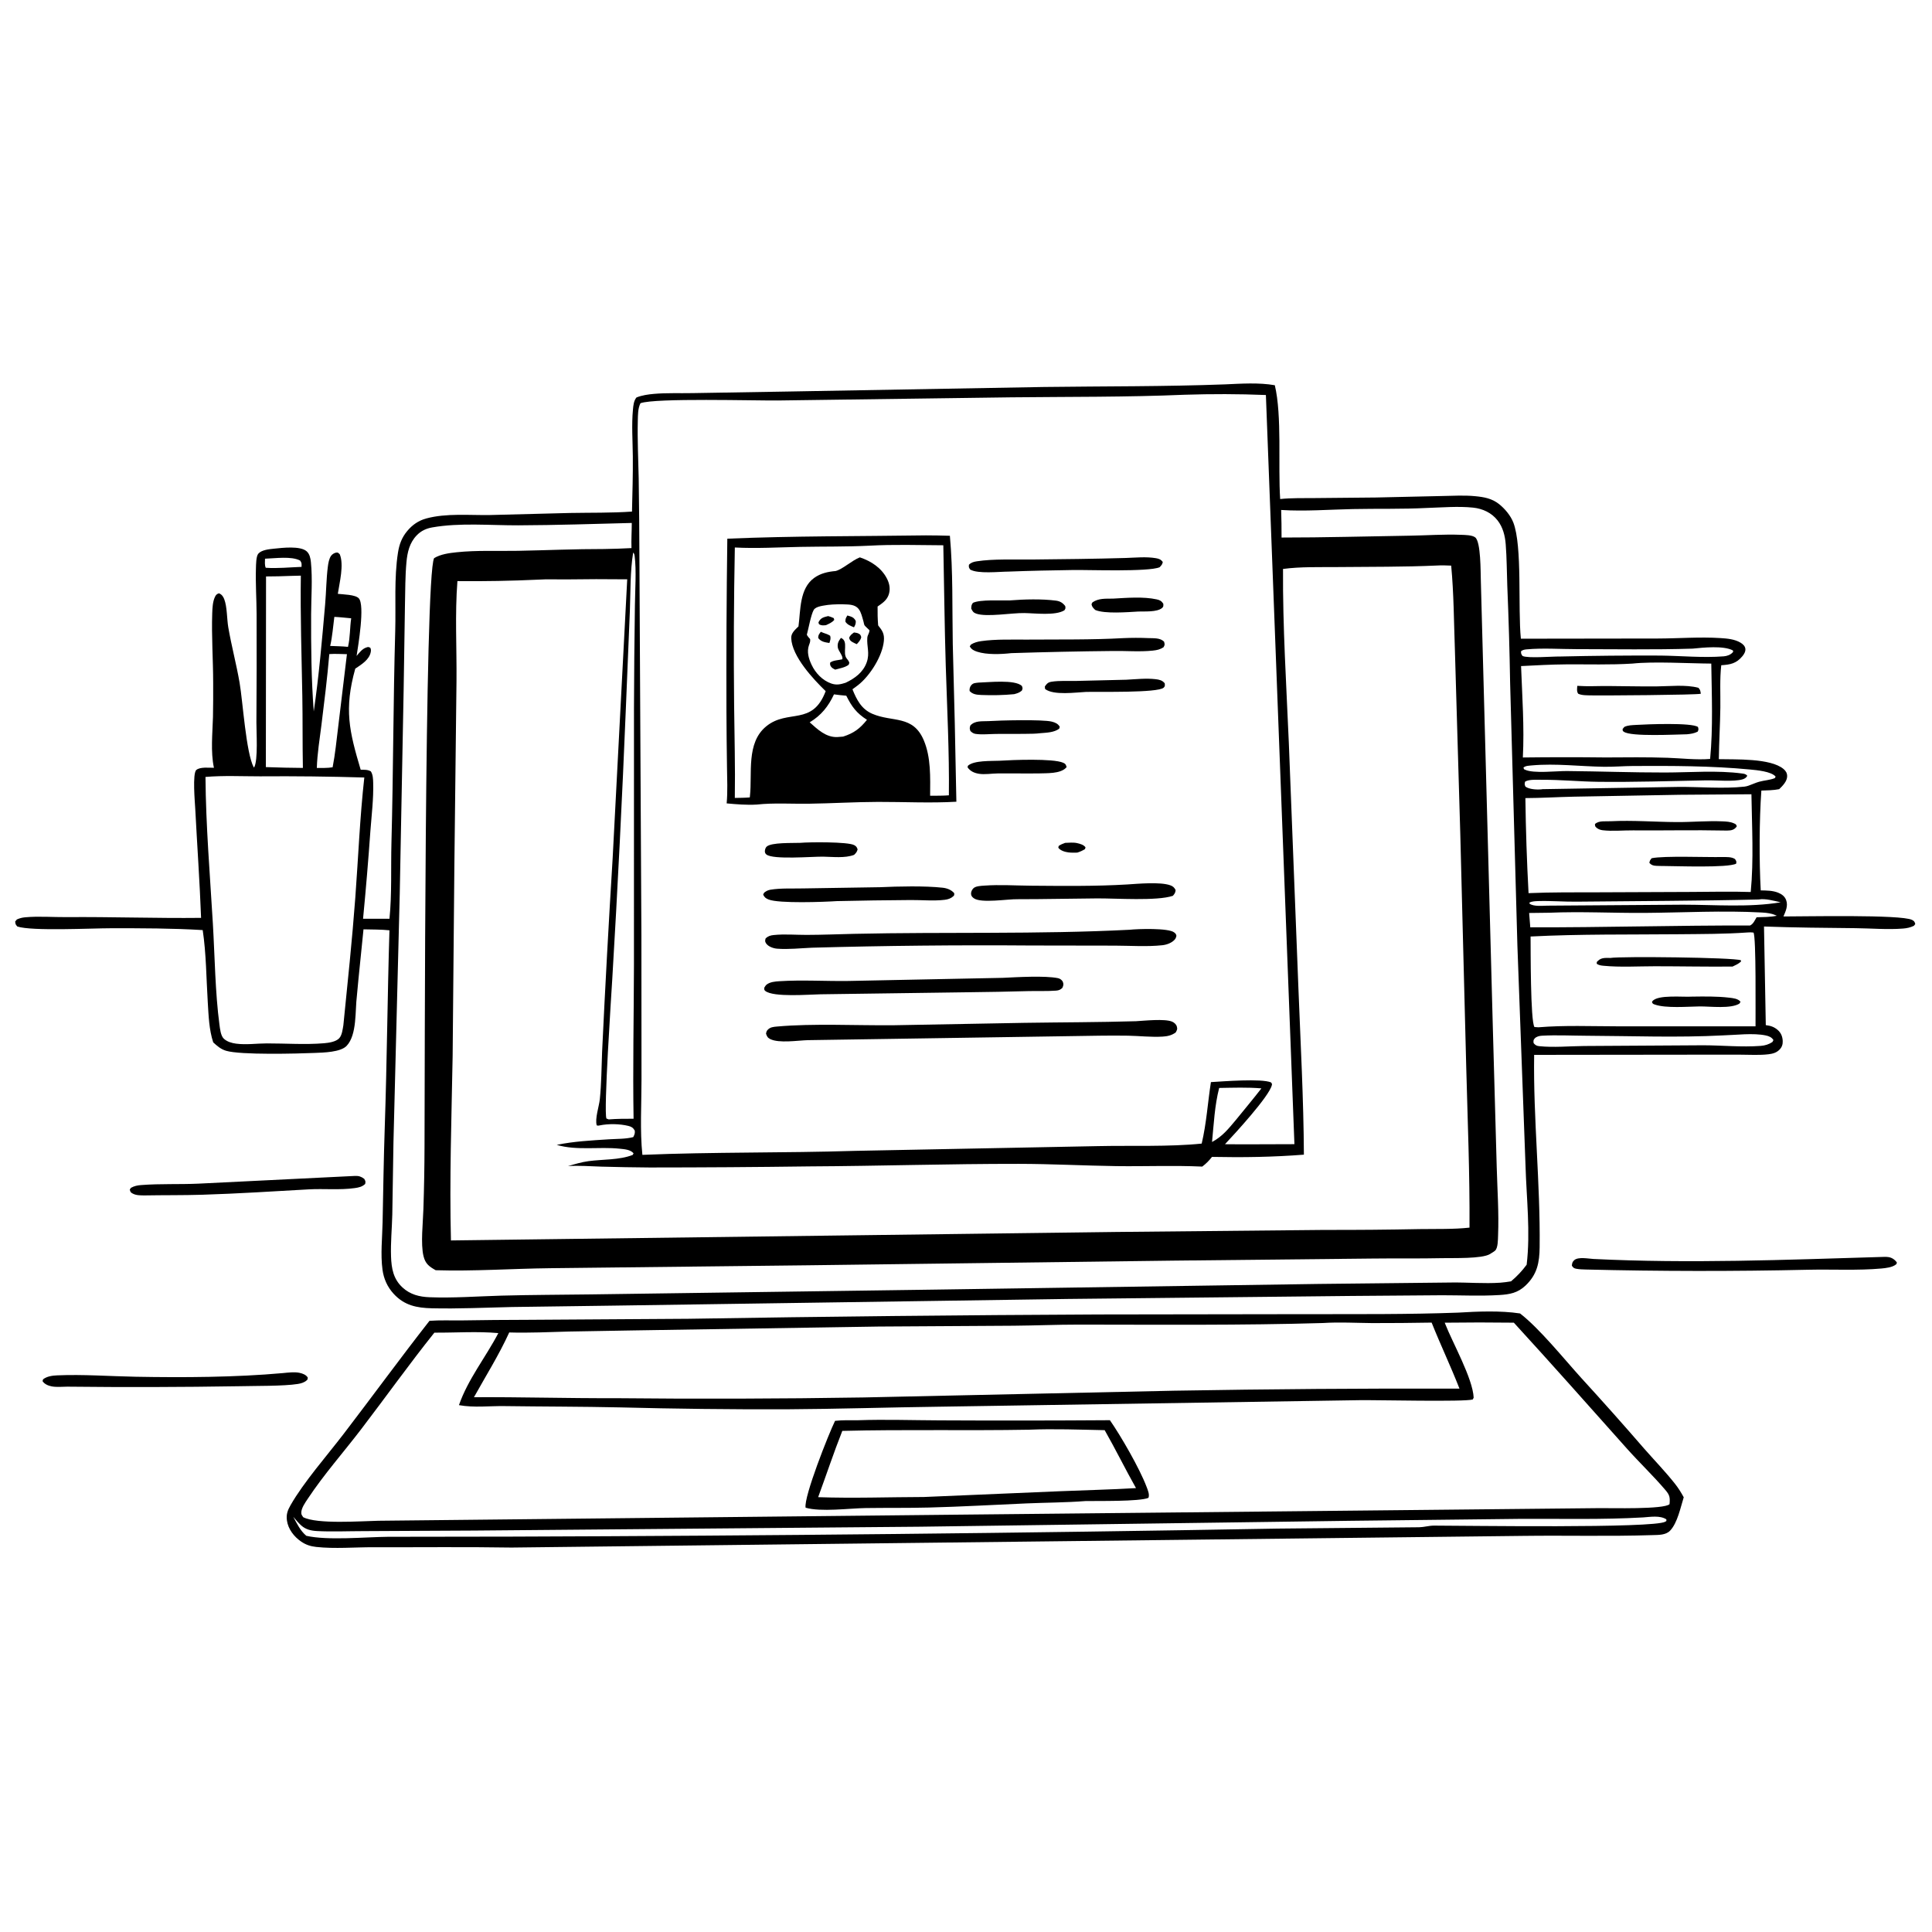 <?xml version="1.0" encoding="utf-8" ?>
<svg xmlns="http://www.w3.org/2000/svg" xmlns:xlink="http://www.w3.org/1999/xlink" width="1024" height="1024">
	<path d="M334.968 271.146C335.202 261.386 335.499 251.606 335.408 241.844C335.332 233.686 334.709 225.183 335.478 217.052C335.682 214.901 335.906 212.358 337.354 210.661C340.289 209.495 343.517 209.034 346.651 208.76C353.387 208.17 360.308 208.494 367.074 208.355L417.999 207.514L553.347 205.107C585.289 204.694 617.359 204.916 649.281 203.727C657.865 203.349 667.199 202.687 675.68 204.18C679.54 220.371 677.346 246.896 678.516 264.499C684.639 263.87 690.885 264.049 697.034 263.989L729.23 263.686L764.138 262.902C769.959 262.807 775.975 262.418 781.776 262.979C786.529 263.438 790.704 264.139 794.553 267.199C797.626 269.642 800.672 273.282 802.092 276.949C806.951 289.493 804.457 322.401 806.093 338.526L878.816 338.425C889.755 338.394 900.93 337.491 911.832 338.19C915.443 338.422 919.375 338.739 922.539 340.641C923.735 341.359 924.911 342.407 925.078 343.878C925.24 345.312 924.399 346.732 923.515 347.796C920.256 351.719 917.051 352.274 912.302 352.586C911.455 359.902 911.919 367.657 911.821 375.03C911.699 384.15 911.134 393.252 911.011 402.372C919.811 402.596 938.369 401.775 945.31 407.58C946.516 408.59 947.219 409.759 947.228 411.377C947.243 414.085 944.801 416.555 943.004 418.272C939.894 418.89 936.718 418.902 933.559 419.019C932.442 434.335 932.368 456.534 933.227 471.928C936.338 471.99 939.533 471.971 942.469 473.147C944.355 473.902 945.997 475.117 946.7 477.09C947.798 480.171 946.448 482.946 945.259 485.744C956.095 485.776 1007.53 484.628 1013.4 487.56C1014.57 488.142 1014.81 488.561 1015.13 489.778L1014.39 490.707C1012.47 491.612 1010.71 491.991 1008.59 492.156C1000.38 492.798 991.753 492.04 983.505 491.95C967.298 491.772 951.16 491.673 934.959 491.066L935.904 543.344C938.366 543.645 940.213 544.204 942.144 545.835C943.973 547.379 944.773 549.391 944.879 551.757C944.957 553.528 944.458 555.017 943.204 556.302C941.589 557.957 939.644 558.496 937.423 558.771C932.601 559.367 927.449 559.011 922.589 559.004L897.243 559.004L813.129 559.104C812.621 593.054 816.443 627.12 816.042 661.052C815.946 669.182 814.765 675.477 808.566 681.365C804.418 685.305 800.188 686.057 794.673 686.395C784.623 687.011 774.348 686.502 764.271 686.51L716.119 686.878L565.911 688.471L325.631 692.004L271.243 692.747C257.134 693.063 243.007 693.747 228.893 693.416C220.898 693.229 214.319 691.933 208.619 685.718C205.343 682.145 203.389 677.806 202.737 673.018C201.622 664.824 202.619 656 202.786 647.752C203.124 631.045 203.353 614.365 203.921 597.66C205.107 562.804 205.345 527.929 206.418 493.079C201.874 492.612 197.229 492.675 192.663 492.567C191.531 504.361 190.196 516.122 189.149 527.926C188.147 535.552 189.317 548.345 183.749 554.298C180.524 557.746 171.278 557.887 166.834 558.073C157.714 558.455 127.568 559.247 119.832 556.935C117.025 556.096 115.107 554.399 113.004 552.474C110.789 545.688 110.568 538.383 110.126 531.309C109.336 518.69 109.322 505.454 107.439 492.966C91.42 491.984 75.052 491.979 59 491.985C48.567 491.989 16.928 493.614 9.195 491.067C8.224 489.962 8.197 489.879 8.046 488.414L8.957 487.326C10.427 486.664 11.704 486.341 13.313 486.189C20.366 485.525 28.122 486.154 35.25 486.095C59.03 485.897 82.803 486.763 106.578 486.489C105.858 467.211 104.485 447.983 103.49 428.718C103.313 425.287 101.928 409.955 104.055 408.1C106.029 406.378 110.882 406.953 113.391 406.949C111.567 398.449 112.645 388.641 112.878 379.994Q113.041 370.938 112.985 361.88C112.975 349.67 112.063 337.235 112.485 325.069C112.581 322.304 112.719 318.985 113.894 316.455C114.441 315.279 114.851 314.875 116.05 314.46C117.53 315.057 118.283 316.121 118.846 317.566C120.411 321.591 120.241 328.11 120.994 332.491C122.688 342.332 125.286 352.018 126.991 361.863C128.717 371.825 130.362 398.912 134.49 406.715L134.714 406.713C136.853 402.941 135.867 387.718 135.9 382.922Q136.097 354.284 136.006 325.646C135.976 317.492 135.391 309.253 135.654 301.112C135.714 299.253 135.713 294.835 136.922 293.449C138.695 291.417 142.718 291.072 145.277 290.808C149.521 290.37 159.18 289.172 162.556 292.227C164.147 293.666 164.583 295.905 164.789 297.941C165.701 306.945 164.927 316.57 164.898 325.641C164.842 342.837 164.991 359.947 166.296 377.103C169.047 358.338 170.682 339.14 172.332 320.241C172.912 313.598 172.928 306.834 173.777 300.232C174.004 298.462 174.406 296.168 175.424 294.656C176.058 293.715 177.367 292.929 178.477 292.847C179.24 292.791 179.518 293.286 180.066 293.741C182.418 299.337 179.934 308.807 179.052 314.748C181.799 315.078 188.299 315.113 190.162 317.116C193.499 320.702 189.835 342.253 189.003 347.666C190.402 345.999 191.946 343.911 194.101 343.2C195.189 342.842 195.218 342.815 196.278 343.339C196.616 344.154 196.675 344.554 196.528 345.453C195.836 349.666 191.5 352.232 188.294 354.405C182.299 375.949 185.086 387.497 191.166 407.97C193.039 408.012 194.875 407.862 196.543 408.83C197.681 410.564 197.734 412.863 197.793 414.884C198.037 423.328 196.942 432.08 196.311 440.508Q194.67 463.763 192.426 486.968L206.427 486.961C207.754 473.78 207.121 459.956 207.473 446.684C208.466 409.285 208.416 371.846 209.477 334.453C209.862 320.874 208.832 306.314 210.933 292.926C211.62 288.545 212.951 284.905 215.834 281.452C218.565 278.181 221.82 275.915 225.935 274.798C236.603 271.903 248.827 273.169 259.827 272.973L302.098 271.887C313.024 271.682 324.077 271.912 334.968 271.146ZM627.791 209.225C597.188 210.532 566.478 210.259 535.851 210.594L412.294 212.268C400.185 212.392 347.336 210.864 339.469 213.704C338.082 216.376 338.124 219.959 338.05 222.928C337.795 233.11 338.319 243.32 338.521 253.5Q338.846 275.404 338.908 297.311L339.956 495.735L340.006 572.235C340.027 585.282 339.13 599.15 340.48 612.098C378.023 610.531 415.634 611.155 453.178 609.98L581.748 607.468C599.201 607.083 619.863 607.9 636.92 606.123C639.476 595.311 640.118 584.459 641.811 573.539C648.059 573.167 668.592 571.537 673.687 573.697C674.157 574.504 674.293 574.346 674.109 575.131C672.697 581.15 654.299 601.088 649.263 606.46C661.531 606.628 673.802 606.394 686.071 606.435L670.949 209.368C656.655 208.779 642.089 208.761 627.791 209.225ZM756.298 269.223C743.253 269.906 730.13 269.537 717.067 269.811C704.577 270.073 691.5 271.102 679.043 270.298Q679.276 277.603 679.25 284.911C701.885 284.925 724.584 284.271 747.221 283.924C756.264 283.785 765.32 283.105 774.366 283.462C776.458 283.545 780.218 283.538 781.889 284.827C784.916 287.164 784.715 303.183 784.864 307.309L791.24 544.861L793.289 618.467C793.623 630.548 794.489 642.73 794.011 654.812C793.929 656.886 793.982 661.43 792.467 662.821C791.807 663.427 790.997 663.862 790.243 664.334C790.07 664.443 789.905 664.563 789.73 664.669C785.451 667.264 770.166 666.719 764.558 666.846C752.117 667.125 739.665 666.9 727.222 667.057L621.992 668.157L428.001 670.631L291.5 672.174C271.384 672.409 251.035 673.861 230.934 673.244C227.457 671.297 225.494 669.853 224.488 665.852C222.858 659.367 224.225 647.745 224.41 640.846Q224.961 624.168 225.004 607.481C225.195 574.298 224.938 305.323 230.087 295.83C233.508 293.736 238.033 293.132 241.974 292.717C252.735 291.584 263.69 292.147 274.497 291.945C289.713 291.661 304.899 290.962 320.125 290.991Q327.416 290.888 334.698 290.501C334.537 286.06 334.852 281.619 334.857 277.177C314.835 277.698 294.757 278.356 274.731 278.433C259.961 278.49 243.666 276.96 229.117 279.536C225.9 280.106 223.255 281.311 220.939 283.674C217.068 287.624 215.922 292.657 215.428 297.971C214.742 305.358 214.818 312.887 214.64 320.306L213.937 365.7L211.876 473.675L208.54 605.5L207.923 643.769C207.743 651.151 207.005 658.596 207.257 665.976C207.472 672.283 208.478 677.932 213.364 682.415C217.426 686.142 222.253 687.353 227.638 687.562C240.308 688.052 253.092 687.073 265.759 686.713C281.558 686.265 297.422 686.292 313.233 686.056L496.5 683.506L699.09 680.512L769.43 679.759C777.983 679.649 786.717 680.444 795.236 679.853C797.127 679.722 799.007 679.441 800.875 679.133Q803.207 677.191 805.286 674.979Q807.366 672.768 809.161 670.321C811.224 653.043 809.072 635.195 808.557 617.85L804.253 501.222L800.404 362.253Q799.973 336.343 798.895 310.452C798.628 303.142 798.633 295.761 798.059 288.468C797.704 283.95 796.597 279.505 793.769 275.856C790.606 271.774 785.858 269.59 780.792 269.054C772.936 268.223 764.215 268.981 756.298 269.223ZM335.592 292.84C333.976 302.825 334.219 313.393 333.851 323.489L331.77 374.248Q328.822 446.689 324.505 519.061C323.989 527.816 319.882 588.948 321.423 592.845L322.624 593.311C327.028 592.964 331.393 592.954 335.806 592.961C335.358 565.84 335.941 538.709 336.006 511.587L336.021 375.053Q336.114 347.996 336.516 320.941C336.589 313.19 337.367 302.222 336.376 294.743C336.258 293.848 336.161 293.504 335.592 292.84ZM140.468 296.12C140.444 297.707 140.202 299.471 140.844 300.929C147.089 301.367 153.569 300.683 159.829 300.455C159.846 298.887 160.021 298.451 159.104 297.131C154.448 294.64 145.79 295.968 140.468 296.12ZM761.776 299.73C744.137 300.537 726.335 300.375 708.674 300.555C699.331 300.65 689.273 300.307 680.027 301.559C679.832 332.221 681.807 363.201 683.11 393.846L688.176 523.536C689.317 552.97 690.939 582.542 691.09 611.994C674.809 613.274 658.71 613.516 642.392 613.176C640.782 615.225 639.295 616.729 637.219 618.315C622.082 617.616 606.836 618.275 591.679 618.064C574.438 617.823 557.223 616.884 539.976 616.868C503.004 616.831 466.067 618.02 429.102 618.213Q386.683 618.777 344.261 618.791Q331.547 618.697 318.838 618.344C312.933 618.165 306.961 617.684 301.064 618.056C304.612 617.018 308.264 615.93 311.932 615.432C319.478 614.407 328.22 614.915 335.347 612.135L335.805 611.289C334.214 609.303 330.978 609.107 328.549 608.846C317.589 607.669 305.71 609.955 295.071 606.807C304.174 604.917 313.398 604.469 322.651 603.863C326.819 603.59 331.626 603.741 335.635 602.691C336.284 601.366 336.624 600.761 336.44 599.24C335.55 597.715 334.739 597.175 333.07 596.763C328.409 595.613 322.486 595.523 317.818 596.492C316.922 596.678 317.295 596.64 316.297 596.495C315.2 593.062 317.532 586.338 317.915 582.63C318.769 574.363 318.81 565.837 319.124 557.525Q321.552 506.215 324.714 454.945L332.439 307.049Q315.974 306.856 299.509 307.104C294.842 307.155 290.021 306.9 285.376 307.22Q263.92 308.215 242.442 308.003C241.08 325.499 242.116 343.36 241.952 360.908L240.817 459.575L239.907 559.783C239.322 592.282 238.188 624.964 239.009 657.458L591.489 652.967L702.13 651.881Q727.319 651.944 752.502 651.444C761.188 651.306 770.249 651.612 778.869 650.667C779.046 622.25 777.87 593.805 777.129 565.395L773.99 442.288L771.127 344.479C770.583 329.652 770.564 314.558 769.159 299.789C766.706 299.718 764.225 299.556 761.776 299.73ZM154.349 305.232Q147.679 305.514 141.004 305.535L140.911 406.579Q145.95 406.702 150.988 406.877L160.539 407.016C160.284 394.301 160.466 381.569 160.237 368.845C159.854 347.576 159.143 326.384 159.453 305.107L154.349 305.232ZM177.21 326.959C176.524 331.996 176.161 337.433 175.002 342.363C178.139 342.493 181.319 342.529 184.441 342.847C185.625 337.933 185.395 332.709 186.14 327.71C183.174 327.448 180.184 327.092 177.21 326.959ZM897.127 343.788C876.631 344.435 856.041 344.058 835.533 344.054C826.923 344.053 817.738 343.393 809.196 344.168C808.043 344.273 807.14 344.441 806.188 345.139C806.155 346.496 806.196 346.552 806.972 347.672C809.731 349.021 822.602 347.899 826.904 347.965Q853.496 347.349 880.094 347.465C891.11 347.598 902.656 348.742 913.618 347.87C915.314 347.735 917.156 347.108 918.328 345.822C918.446 345.691 918.536 345.538 918.641 345.396L918.449 344.721C913.434 342.088 902.77 343.224 897.127 343.788ZM174.54 346.677C173.483 359.185 171.919 371.776 170.371 384.235C169.432 391.79 168.154 399.415 167.922 407.035C170.686 407.001 173.57 407.149 176.297 406.674C177.685 399.605 178.352 392.368 179.251 385.221L183.88 346.723C180.81 346.679 177.596 346.449 174.54 346.677ZM865.187 351.715C853.464 352.448 841.658 352.044 829.92 352.132C822.017 352.192 814.09 352.642 806.196 353.033C806.798 369.009 807.967 385.519 807.142 401.482Q829.066 401.215 850.99 401.465C861.944 401.401 872.943 401.264 883.89 401.64C891.282 401.894 899.027 402.865 906.399 402.25C908.001 385.631 907.252 368.416 907.013 351.712C895.037 351.638 876.494 350.496 865.187 351.715ZM811.913 405.682C810.39 405.857 808.664 405.8 807.456 406.84C807.844 407.829 807.54 407.604 808.398 408C812.897 410.072 824.997 408.622 830.495 408.668C847.821 408.812 865.173 409.472 882.492 409.445C895.708 409.425 910.258 408.209 923.321 409.968C924.535 410.132 925.283 410.222 926.114 411.172C925.484 412.235 924.724 412.738 923.552 413.08C918.945 414.425 909.655 413.503 904.34 413.604C885.249 413.966 866.211 414.595 847.11 414.373C837.195 414.259 827.282 413.245 817.368 413.308C814.941 413.323 810.348 412.952 808.305 414.313C808.04 415.606 807.999 415.719 808.513 416.923C810.517 418.392 814.659 418.613 817.079 418.351C817.245 418.333 817.41 418.296 817.575 418.269L889.607 417.082C901.098 416.982 913.246 418.173 924.63 416.925C925.376 416.843 926.067 416.654 926.776 416.413C928.659 415.771 930.469 414.872 932.39 414.341C935.18 413.569 937.969 413.506 940.694 412.424L941.122 411.62C938.833 408.848 930.995 408.185 927.509 407.849C907.22 405.898 886.079 405.889 865.693 405.99C860.509 406.016 855.302 406.483 850.128 406.407C837.452 406.221 824.605 404.541 811.913 405.682ZM108.911 411.794C109.105 437.686 111.298 463.688 112.824 489.534C113.835 506.651 114.056 526.181 116.3 543.003C116.595 545.213 116.976 548.983 118.619 550.519C120.369 552.156 122.844 552.855 125.161 553.16C130.484 553.862 136.029 553.037 141.386 553.026C151.364 553.007 161.8 553.773 171.724 552.94C174.179 552.734 178.053 552.194 179.802 550.278C181.314 548.622 181.605 545.562 181.989 543.412C184.241 520.869 186.64 498.378 188.319 475.78C189.895 454.564 190.735 433.24 193.09 412.094Q165.448 411.27 137.794 411.473C128.286 411.473 118.378 410.978 108.911 411.794ZM890.098 421.251L834.029 422.259C825.519 422.435 816.994 422.976 808.486 423.008Q808.809 448.213 810.164 473.384C822.479 472.858 834.825 472.974 847.149 472.94L896.489 472.743C906.949 472.707 917.47 472.422 927.92 472.777C929.561 455.881 928.554 437.939 928.293 420.971L890.098 421.251ZM932.166 476.746C899.989 477.525 867.773 477.553 835.583 477.905C828.876 477.979 822.144 477.387 815.455 477.582C813.813 477.63 812.204 477.679 810.674 478.34L810.685 478.968C812.935 480.577 817.4 480.054 820.125 480.017L891.992 479.505C908.987 479.509 927.057 481.054 943.805 478.237C940.392 477.501 935.655 476.097 932.166 476.746ZM821.26 483.765Q815.867 483.867 810.472 483.9L811.085 491.508C849.913 491.596 888.736 490.437 927.57 490.531C929.316 489.701 930.038 487.81 931.035 486.175C934.615 486.07 938.217 486.095 941.737 485.369C939.145 484.121 936.684 483.81 933.857 483.653C913.273 482.51 892.17 483.722 871.535 483.858C854.8 483.968 837.983 483.052 821.26 483.765ZM926.36 494.218C914.21 495.083 902.099 495.046 889.928 495.163C863.776 495.414 837.34 495.024 811.235 496.37C811.303 503.046 811.126 541.224 813.292 544.346L815.402 544.486C829.225 543.344 843.43 543.957 857.294 543.97L930.469 543.976C930.409 537.596 930.869 496.443 929.382 494.283C928.324 494.154 927.421 494.11 926.36 494.218ZM913.23 548.774C889.256 550.04 864.865 549.076 840.833 548.966C833.044 548.93 825.019 548.521 817.248 548.945C815.909 549.018 814.294 549.394 813.375 550.447C812.604 551.33 812.727 551.858 812.864 552.902C813.714 553.909 814.42 554.343 815.727 554.483C823.356 555.3 831.972 554.47 839.699 554.403L902.741 554.018C912.839 554.04 923.066 555.104 933.148 554.346C935.478 554.17 937.483 553.566 939.427 552.278L939.96 551.265C939.041 549.772 937.62 549.172 935.904 548.81C929.183 547.392 920.168 548.583 913.23 548.774ZM646.186 576.632C643.778 586.025 643.353 595.67 642.401 605.279C647.925 602.358 651.191 598.183 655.135 593.486C659.62 587.952 664.215 582.494 668.574 576.86C661.184 576.233 653.602 576.519 646.186 576.632Z"/>
	<path d="M385.495 285.515C420.481 284.026 455.699 284.27 490.719 283.756Q497.09 283.766 503.457 283.97C505.175 302.945 504.645 322.305 504.989 341.354Q506.156 383.139 506.899 424.933C493.146 425.732 479.164 424.991 465.377 425.024C453.115 425.053 440.875 425.821 428.614 425.99C419.546 426.114 410.088 425.461 401.089 426.436C395.738 426.748 390.469 426.298 385.146 425.812C385.724 419.45 385.407 412.838 385.32 406.454Q385.093 391.727 385.029 376.999Q384.872 331.256 385.495 285.515ZM460.712 289.225C448.607 289.83 436.409 289.627 424.287 289.858C412.817 290.076 400.914 290.794 389.477 290.18Q388.668 331.943 389.098 373.712C389.258 390.105 389.736 406.527 389.468 422.919C392.108 422.86 394.771 422.876 397.402 422.648L397.482 421.959C398.803 409.951 395.356 393.743 406.134 384.955C417.598 375.609 430.603 385.028 437.623 366.325C430.994 359.911 419.787 347.937 419.363 338.252C419.243 335.53 421.427 333.783 423.207 332.018C424.367 323.394 423.672 311.982 431.534 306.299C434.909 303.86 438.807 303.011 442.878 302.656C446.514 301.788 451.436 297.094 455.747 295.412C461.713 297.414 467.187 300.965 470.132 306.732C471.537 309.483 472.052 312.552 470.918 315.496C469.828 318.327 467.514 319.808 465.143 321.471C465.099 324.835 465.154 328.121 465.445 331.474C467.734 334.316 468.822 336.014 468.465 339.748C467.7 347.759 461.111 358.169 454.826 363.102Q453.347 364.251 451.821 365.337C454.033 370.857 456.568 375.839 462.338 378.324C473.084 382.952 483.911 378.802 489.65 392.422C493.48 401.514 493.043 412.085 492.983 421.759C496.283 421.724 499.637 421.802 502.926 421.534C503.18 398.567 501.98 375.653 501.267 352.704C500.608 331.486 500.423 310.23 499.977 289.004C486.963 288.931 473.696 288.507 460.712 289.225ZM438.818 320.615C436.707 320.994 432.422 321.286 431.282 323.286C429.831 325.831 428.514 333.221 427.638 336.44C428.129 337.339 428.695 337.989 429.391 338.737C429.553 340.021 429.222 340.71 428.798 341.895C427.526 345.445 428.592 349.023 430.163 352.357C432.231 356.745 435.924 360.641 440.565 362.266C443.336 363.237 445.514 362.741 448.219 361.865C453.103 359.541 457.464 356.369 459.362 351.081C461.127 346.167 459.317 342.601 459.695 337.959C459.813 336.517 460.802 335.631 460.846 334.043C460.102 333.229 458.837 332.277 458.219 331.413C457.989 331.092 457.78 329.835 457.667 329.435C456.156 324.109 455.621 320.743 449.39 320.392C446.058 320.204 442.13 320.235 438.818 320.615ZM442.034 368.024C439.049 374.407 435.259 379.172 429.149 382.846C433.341 386.568 437.768 390.892 443.814 390.654C444.641 390.622 445.457 390.527 446.28 390.457C446.475 390.44 446.67 390.43 446.865 390.416C452.635 388.542 455.712 386.221 459.517 381.518C453.927 377.935 451.491 374.6 448.542 368.734C446.379 368.516 444.18 368.372 442.034 368.024Z"/>
	<path d="M534.577 302.957C529.551 302.98 518.321 304.278 514.2 301.861C513.472 300.697 513.427 300.676 513.565 299.318C514.775 298.094 516.099 297.76 517.747 297.503C526.459 296.149 537.528 296.656 546.488 296.563C563.189 296.39 579.964 296.229 596.656 295.737C601.836 295.567 607.517 294.975 612.631 295.845C614.299 296.129 615.307 296.51 616.304 297.882C615.991 299.29 615.574 299.6 614.624 300.648C608.7 303.17 577.05 301.998 569.009 302.113C557.543 302.277 546.034 302.51 534.577 302.957Z"/>
	<path d="M603.375 324.121C597.666 324.444 585.515 325.449 580.501 323.298C579.719 322.514 578.911 321.847 578.641 320.73C578.456 319.963 578.619 320.062 579.045 319.253C582.287 317.003 586.111 317.346 589.895 317.284C597.056 316.875 606.062 316.138 613.063 317.682C614.772 318.058 615.591 318.523 616.564 319.965C616.619 321 616.786 321.534 615.886 322.279C613.209 324.493 606.755 324.007 603.375 324.121Z"/>
	<path d="M542.875 324.931C536.275 324.808 523.013 327.182 517.416 325.242C515.888 324.713 515.432 323.955 514.769 322.545C514.873 321.067 514.811 320.702 515.665 319.522C519.657 317.636 530.593 318.39 535.281 318.226C542.904 317.62 552.091 317.372 559.654 318.345C561.835 318.625 563.287 319.51 564.598 321.233C564.784 322.468 564.827 322.435 564.153 323.477C559.331 326.43 548.58 325.005 542.875 324.931Z"/>
	<path d="M437.758 331.362C436.318 331.479 435.361 331.652 434.08 330.825C433.785 329.843 433.654 330.129 434.086 329.341C435.19 327.33 436.9 327.055 438.945 326.534C440.004 326.792 440.91 327.165 441.901 327.616L442.175 328.557C440.968 329.994 439.428 330.577 437.758 331.362Z"/>
	<path d="M452.627 332.495C450.889 331.717 449.158 331.201 448.093 329.52C448.054 327.871 448.319 327.592 449.128 326.212Q449.926 326.43 450.71 326.695C452.196 327.211 452.88 327.776 453.586 329.167C453.616 330.665 453.333 331.235 452.627 332.495Z"/>
	<path d="M439.604 340.802C437.178 340.416 435.23 340.165 433.669 338.173C433.646 336.504 434.112 336.191 435.049 334.854C436.711 335.68 438.414 335.924 439.988 336.967C440.465 338.531 440.04 339.251 439.604 340.802Z"/>
	<path d="M454.11 341.419C453.337 341.071 452.519 340.735 451.792 340.3C450.748 339.675 450.391 339.267 450.063 338.115C450.537 336.678 451.481 336.097 452.631 335.222C453.211 335.318 454.168 335.402 454.729 335.651C455.991 336.213 456.096 336.472 456.479 337.686C456.124 339.326 455.194 340.215 454.11 341.419Z"/>
	<path d="M536.025 346.174C530.616 346.781 523.005 347.109 517.883 345.415C516.192 344.855 514.836 344.185 513.997 342.58L514.648 341.597C516.38 340.566 518.084 340.088 520.083 339.806C528.04 338.684 536.63 339.064 544.667 339.001C561.529 338.869 578.547 339.164 595.384 338.22Q601.999 337.923 608.614 338.207C611.394 338.328 614.997 337.958 617.009 340.159C617.356 341.658 617.43 341.654 616.731 343.01C614.846 344.271 613.194 344.602 610.948 344.838C604.075 345.561 596.794 344.916 589.864 345.036Q562.938 345.307 536.025 346.174Z"/>
	<path d="M442.653 354.922C442.177 354.649 441.231 354.201 440.835 353.77C439.967 352.825 439.926 352.404 439.976 351.227C441.433 349.959 444.465 349.92 446.378 349.455C447.202 347.963 444.26 344.991 444.038 343.101C443.779 340.89 444.466 339.79 445.704 338.098C450.014 339.843 446.295 346.02 448.803 349.06C449.282 349.642 449.604 350.006 449.949 350.704C450.307 351.427 450.049 351.614 449.816 352.335C447.918 353.798 444.948 354.273 442.653 354.922Z"/>
	<path d="M575.766 366.719C570.333 366.963 558.406 368.697 553.913 365.179L553.779 363.872C554.15 363.35 554.422 362.933 554.878 362.462C555.592 361.724 556.434 361.473 557.412 361.319C561.534 360.667 566.237 361.002 570.43 360.909L596.95 360.27C602.005 360.018 607.481 359.392 612.502 359.985C614.456 360.216 616.047 360.56 617.321 362.149C617.415 363.15 617.604 363.708 616.769 364.478C613.677 367.331 582.428 366.552 575.766 366.719Z"/>
	<path d="M537.504 367.926C531.911 368.474 525.839 368.591 520.213 368.355C517.811 368.254 515.576 368.086 513.915 366.244C513.76 365.16 514.077 363.958 514.826 363.116C515.918 361.889 517.091 362.013 518.612 361.793C523.882 361.671 537.867 360.029 541.632 363.564C542.054 364.85 542.12 364.818 541.589 366.05C540.267 367.161 539.16 367.49 537.504 367.926Z"/>
	<path d="M901.471 367.697C899.468 368.359 848.228 368.703 843.377 368.571C841.218 368.512 838.421 368.625 836.461 367.679C835.608 366.389 835.905 364.982 835.998 363.513C841.378 363.897 846.845 363.572 852.24 363.605C860.746 363.658 869.241 363.877 877.75 363.815C884.751 363.764 893.435 362.739 900.194 364.541C901.258 365.697 901.205 366.184 901.471 367.697Z"/>
	<path d="M551.379 388.607Q549.572 388.82 547.754 388.881C541.173 389.048 534.574 388.95 527.99 388.999C524.541 389.025 520.442 389.488 517.047 388.977C515.885 388.802 515.17 388.234 514.338 387.459C513.876 386.034 513.873 385.94 514.317 384.51C516.764 381.862 520.444 382.372 523.795 382.212C529.491 381.82 552.617 381.242 557.446 382.471C559.248 382.929 560.704 383.527 561.693 385.19L561.406 386.221C558.641 388.275 554.694 388.32 551.379 388.607Z"/>
	<path d="M894.083 389.184C888.245 389.283 864.4 390.551 860.686 387.852C859.893 387.275 860.166 387.562 860.005 386.427L860.905 385.301C862.929 384.314 865.127 384.359 867.339 384.211C872.74 383.878 896.757 382.902 899.972 385.326C900.286 386.6 900.354 386.621 899.798 387.794C897.88 388.746 896.199 388.978 894.083 389.184Z"/>
	<path d="M550.596 409.926C543.314 410.016 536.032 409.866 528.751 409.939C525.607 409.97 521.917 410.619 518.847 410.116C516.353 409.707 514.341 408.799 512.843 406.746L512.985 405.897C516.087 402.953 525.432 403.404 529.707 403.211C536.538 402.772 558.196 401.902 563.516 404.279C564.886 404.891 564.827 405.181 565.335 406.524C565.238 406.65 565.154 406.787 565.045 406.903C561.94 410.187 554.835 409.756 550.596 409.926Z"/>
	<path d="M914.097 440.2C897.89 439.854 881.679 440.25 865.47 440.113C860.308 440.069 854.53 440.664 849.437 440.045C848.349 439.913 847.144 439.506 846.295 438.796C845.38 438.032 845.415 437.887 845.362 436.775C847.415 434.809 851.039 435.421 853.711 435.273C865.385 434.689 876.992 435.651 888.653 435.719C896.782 435.767 904.898 434.973 913.037 435.338C915.023 435.427 917.067 435.526 918.91 436.343C920.004 436.828 920.075 436.766 920.549 437.921C920.173 438.476 920.19 438.509 919.625 439.021C918.144 440.363 915.946 440.213 914.097 440.2Z"/>
	<path d="M436.245 454.045C430.326 453.975 409.845 455.742 406.219 452.912C405.655 452.472 405.367 451.848 405.398 451.11C405.431 450.33 405.724 449.323 406.296 448.772C408.76 446.399 420.217 446.902 424.137 446.724C428.977 446.286 449.363 446.118 452.716 447.919C453.845 448.525 454.161 449.022 454.554 450.2C454.153 451.626 453.709 452.097 452.686 453.095C447.888 454.947 441.348 454.13 436.245 454.045Z"/>
	<path d="M570.96 451.906C569.423 451.922 567.815 451.995 566.289 451.794C564.459 451.554 562.018 450.849 560.919 449.302L561.135 448.363C562.279 447.585 563.278 447.189 564.567 446.732C566.576 446.67 568.908 446.417 570.872 446.864C572.439 447.221 574.415 447.736 575.343 449.116L575.068 450.047C573.671 450.889 572.516 451.419 570.96 451.906Z"/>
	<path d="M881.875 459.001C880.522 458.989 879.161 458.989 877.81 458.909C876.201 458.813 875.274 458.533 874.196 457.344C874.421 456.097 874.603 455.874 875.412 454.882C881.997 453.498 904.605 454.433 912.786 454.244C914.954 454.266 917.758 454.077 919.599 455.323C920.295 456.473 920.45 456.466 920.202 457.763C915.767 460.079 888.367 459.02 881.875 459.001Z"/>
	<path d="M539.401 476.598C534.227 476.46 520.007 478.872 516.153 476.094C515.254 475.446 514.644 474.75 514.673 473.578C514.697 472.599 515.121 471.734 515.734 471.004C516.912 469.599 519.945 469.526 521.681 469.399C529.895 468.795 538.262 469.377 546.498 469.44C563.363 469.568 580.592 469.785 597.412 468.785C603.269 468.408 614.859 467.333 620.207 469.199C621.705 469.722 622.41 470.375 623.105 471.77C622.948 473.259 622.57 473.704 621.645 474.804C613.142 477.653 591.514 476.096 581.402 476.169C567.398 476.269 553.407 476.61 539.401 476.598Z"/>
	<path d="M443.565 477.606C436.731 478.062 412.911 478.943 407.399 476.764C405.932 476.184 405.151 475.611 404.504 474.177C404.621 473.917 404.688 473.628 404.855 473.397C405.549 472.428 407.143 471.766 408.294 471.574C413.77 470.661 420.04 471.017 425.625 470.882L466.426 470.235C475.908 469.803 490.243 469.46 499.642 470.508C501.942 470.765 504.27 471.628 505.769 473.427C505.737 474.282 505.932 474.44 505.235 475.069C503.979 476.203 502.418 476.706 500.76 476.91C494.989 477.621 488.545 476.991 482.689 477.036Q463.125 477.163 443.565 477.606Z"/>
	<path d="M430.328 502.305C424.336 502.559 417.793 503.299 411.838 502.818C409.881 502.66 407.174 501.718 406.04 500.007C405.336 498.945 405.498 498.433 405.816 497.337C407.148 496.125 408.344 495.773 410.089 495.591C415.768 494.997 421.761 495.523 427.475 495.514C435.823 495.501 444.292 495.141 452.654 494.955C501.28 493.876 550.186 495.273 598.737 492.791C603.021 492.318 619.346 491.778 622.362 494.216C623.107 494.819 623.361 495.117 623.535 496.025C623.348 496.734 623.175 497.36 622.686 497.932C621.144 499.731 618.425 500.729 616.128 500.981C608.054 501.865 599.113 501.233 590.931 501.207L546.378 501.135Q488.343 500.691 430.328 502.305Z"/>
	<path d="M918.294 512.298C904.617 512.434 890.863 512.139 877.173 512.138C868.226 512.137 858.783 512.735 849.906 511.879C848.524 511.746 847.497 511.612 846.306 510.833C846.377 509.644 846.142 510.056 846.926 509.285C848.836 507.407 851.084 507.743 853.562 507.731C858.998 506.806 918.621 507.441 922.708 508.956L922.778 509.616C921.473 510.875 919.913 511.52 918.294 512.298Z"/>
	<path d="M434.875 526.996C429.026 527.084 409.782 528.706 405.58 525.187C404.929 524.642 405.11 524.32 405.058 523.546C405.366 523.061 405.785 522.297 406.248 521.916C408.05 520.433 410.844 520.209 413.076 520.065C425.121 519.29 437.572 520.107 449.681 519.931L531.51 518.276C539.018 517.924 553.754 517.021 560.779 518.45C561.864 518.67 562.986 519.486 563.381 520.546C563.854 521.818 563.553 522.421 563.089 523.582C562.104 524.554 561.175 524.942 559.804 525.049C555.05 525.419 550.02 525.188 545.231 525.299Q528.944 525.751 512.651 525.922L434.875 526.996Z"/>
	<path d="M900.875 533.421C894.495 533.515 882.863 534.5 877.07 532.424C876.085 532.071 876.014 532.089 875.568 531.104C875.649 530.96 875.711 530.803 875.811 530.671C878.57 527.042 892.278 528.579 896.805 528.229C903.252 528.147 910.084 528.022 916.481 528.787C918.547 529.034 921.193 529.255 922.52 530.965L921.938 531.92C917.441 534.779 906.561 533.394 900.875 533.421Z"/>
	<path d="M428.125 551.302C422.759 551.462 412.926 553.05 408.229 550.73C406.869 550.059 406.446 549.232 406.004 547.844C406.14 547.059 406.26 546.538 406.811 545.915C408.164 544.384 409.935 544.255 411.845 544.085C431.219 542.354 454.095 543.607 473.954 543.394L542.958 542.127C562.666 541.827 582.371 541.841 602.074 541.263C606.63 541.015 617.304 539.839 621.249 541.498C622.341 541.958 623.384 542.884 623.741 544.051C624.175 545.471 623.793 546.023 623.144 547.213C621.073 548.757 618.855 549.252 616.296 549.416C610.249 549.804 603.909 549.039 597.831 548.936C587.743 548.765 577.505 549.039 567.408 549.172L428.125 551.302Z"/>
	<path d="M76.643 633.595C74.602 633.571 72.237 633.636 70.379 632.637C69.124 631.961 69.134 631.777 68.786 630.482L69.4 629.579C71.191 628.575 72.805 628.263 74.851 628.104C84.894 627.323 95.096 627.817 105.17 627.358L188.213 623.262C190.141 623.167 191.54 623.662 193.058 624.817C193.741 626.102 193.821 626.11 193.545 627.522C191.944 629.042 190.126 629.416 187.996 629.716C180.115 630.825 171.68 629.938 163.71 630.383C144.838 631.438 126.001 632.663 107.098 633.242C96.975 633.552 86.78 633.413 76.643 633.595Z"/>
	<path d="M840.375 672.866C838.802 672.842 837.081 672.757 835.527 672.486C834.206 672.255 833.831 671.906 833.118 670.821C833.269 669.546 833.328 668.889 834.346 667.947C836.454 665.999 841.94 667.151 844.584 667.281C895.188 669.771 946.306 667.744 996.928 666.225C998.227 666.182 999.591 666.099 1000.88 666.279C1002.73 666.537 1004.23 667.597 1005.35 669.041C1005.25 669.682 1005.37 669.796 1004.9 670.188C1003.01 671.735 999.568 672.113 997.211 672.33C984.854 673.467 971.011 672.704 958.41 672.99Q899.391 674.323 840.375 672.866Z"/>
	<path d="M227.639 700.063C233.296 699.64 239.092 699.912 244.775 699.843Q262.103 699.558 279.434 699.533L364.749 698.985Q473.553 697.191 582.369 696.693L693.044 696.528C719.615 696.492 746.186 696.702 772.747 695.724C783.192 695.087 795.299 694.582 805.665 696.158C816.021 704.175 828.801 720.076 838.058 730.3Q855.081 748.89 871.573 767.952C876.96 774.071 882.668 779.989 887.733 786.378C889.544 788.663 891.015 791.027 892.412 793.582C890.723 798.943 889.121 807.135 885.198 811.266C882.894 813.691 879.062 813.535 875.946 813.637C853.029 814.384 830.109 813.747 807.196 814.051L624.108 816.161L271.125 820.237C246.773 819.834 222.392 820.141 198.035 820.064C188.04 820.033 177.504 820.985 167.586 819.91C164.583 819.584 162.081 818.768 159.579 817.047C155.826 814.465 152.687 810.43 152.068 805.819C151.641 802.635 152.455 800.477 154.012 797.753C161.018 785.5 173.368 771.45 182.193 759.927C197.415 740.05 212.204 719.765 227.639 700.063ZM701.217 701.229C658.11 702.503 614.85 702.098 571.726 702.072C560.219 702.065 548.701 702.567 537.19 702.661L465.573 703.101L335.333 705.155L301.727 705.738C291.17 706.016 280.462 706.547 269.901 706.232C264.469 718.15 257.561 729.131 251.208 740.55C276.01 740.41 300.819 741.162 325.625 741.064Q391.561 741.739 457.492 740.682L622.25 737.103Q697.893 735.797 773.547 735.992C768.942 724.181 763.481 712.764 758.799 701.007Q743.023 701.284 727.244 701.264C718.623 701.186 709.815 700.666 701.217 701.229ZM765.746 701.055L765.975 701.657C769.79 711.482 780.598 730.571 781.074 740.772L780.615 741.736C776.614 743.114 729.599 741.985 720.82 742.119L497.928 745.579C470.757 745.936 443.579 746.802 416.408 746.958Q372.418 747.082 328.442 745.944C308.078 745.508 287.708 745.536 267.341 745.261C259.166 745.15 251.373 746.199 243.25 744.757C248.066 730.943 257.419 719.408 264.127 706.572C252.983 705.558 241.428 706.41 230.227 706.332C216.77 723.167 204.348 740.626 191.264 757.725C182.016 769.812 171.658 781.52 163.255 794.186C161.862 796.287 159.553 799.43 159.693 802.011C159.742 802.914 160.231 803.405 160.696 804.142C168.047 807.958 191.226 806.224 200.558 806.033L507.292 802.809L848.024 799.337C853.652 799.272 882.076 800.084 884.896 797.232C885.192 793.695 885.024 792.48 882.731 789.786C876.241 782.16 868.882 775.167 862.198 767.679C842.327 745.418 822.536 723.043 802.371 701.047Q784.058 700.811 765.746 701.055ZM870.869 804.264C849.33 805.504 827.435 804.915 805.862 805.025L715.341 806.058L487.75 809.187L251.362 811.231L192.378 811.53C184.326 811.537 176.081 811.909 168.048 811.493C164.941 811.332 162.083 810.692 159.704 808.568C158.156 807.186 156.793 805.524 155.446 803.948C157.388 807.572 159.152 811.307 162.351 814.006C173.564 816.583 193.611 814.657 205.701 814.535L271.393 814.437Q474.291 813.79 677.159 810.185L752.162 809.477C754.808 809.429 757.374 808.607 760.054 808.605C775.872 808.598 876.739 810.157 882.668 806.513C882.857 806.396 883.036 806.265 883.221 806.141L883.203 805.296C879.827 803.079 874.725 804.007 870.869 804.264Z"/>
	<path d="M35.625 734.962C33.006 734.976 30.058 735.299 27.489 734.828C25.629 734.487 23.581 733.643 22.542 732.021L22.84 731.05C24.915 729.462 27.723 729.079 30.273 728.969C44.066 728.373 58.159 729.453 71.969 729.705C97.094 730.164 124.861 730.028 149.865 727.771C152.617 727.514 156.137 727.035 158.846 727.65C160.484 728.021 162.231 728.658 163.125 730.146C162.984 731.144 163.189 731.018 162.538 731.619C161.287 732.776 159.521 733.256 157.873 733.524C150.42 734.734 134.877 734.516 126.736 734.726Q81.182 735.473 35.625 734.962Z"/>
	<path d="M442.597 753.078C446.65 752.604 450.882 752.791 454.965 752.75C469.177 752.267 483.521 752.762 497.749 752.818Q543.009 753.049 588.269 752.736C594.154 761.186 604.04 778.328 607.717 788.063C608.332 789.691 609.428 792.191 608.689 793.893C604.073 795.913 581.6 795.476 575.375 795.584C564.993 796.396 554.414 796.39 543.999 796.84C526.784 797.585 509.547 798.586 492.323 799.028C481.171 799.314 470.003 799.136 458.847 799.3C450.095 799.429 434.991 801.477 426.987 799.108C425.915 793.473 439.267 759.85 442.597 753.078ZM545.355 757.772C512.395 758.356 479.394 757.565 446.441 758.402C441.854 769.999 437.943 781.835 433.639 793.531C452.341 794.189 470.939 793.487 489.625 793.441L561.965 790.374C575.343 789.802 588.736 789.53 602.103 788.725C596.385 778.585 591.267 768.122 585.499 758.016C572.156 757.756 558.692 757.219 545.355 757.772Z"/>
</svg>
